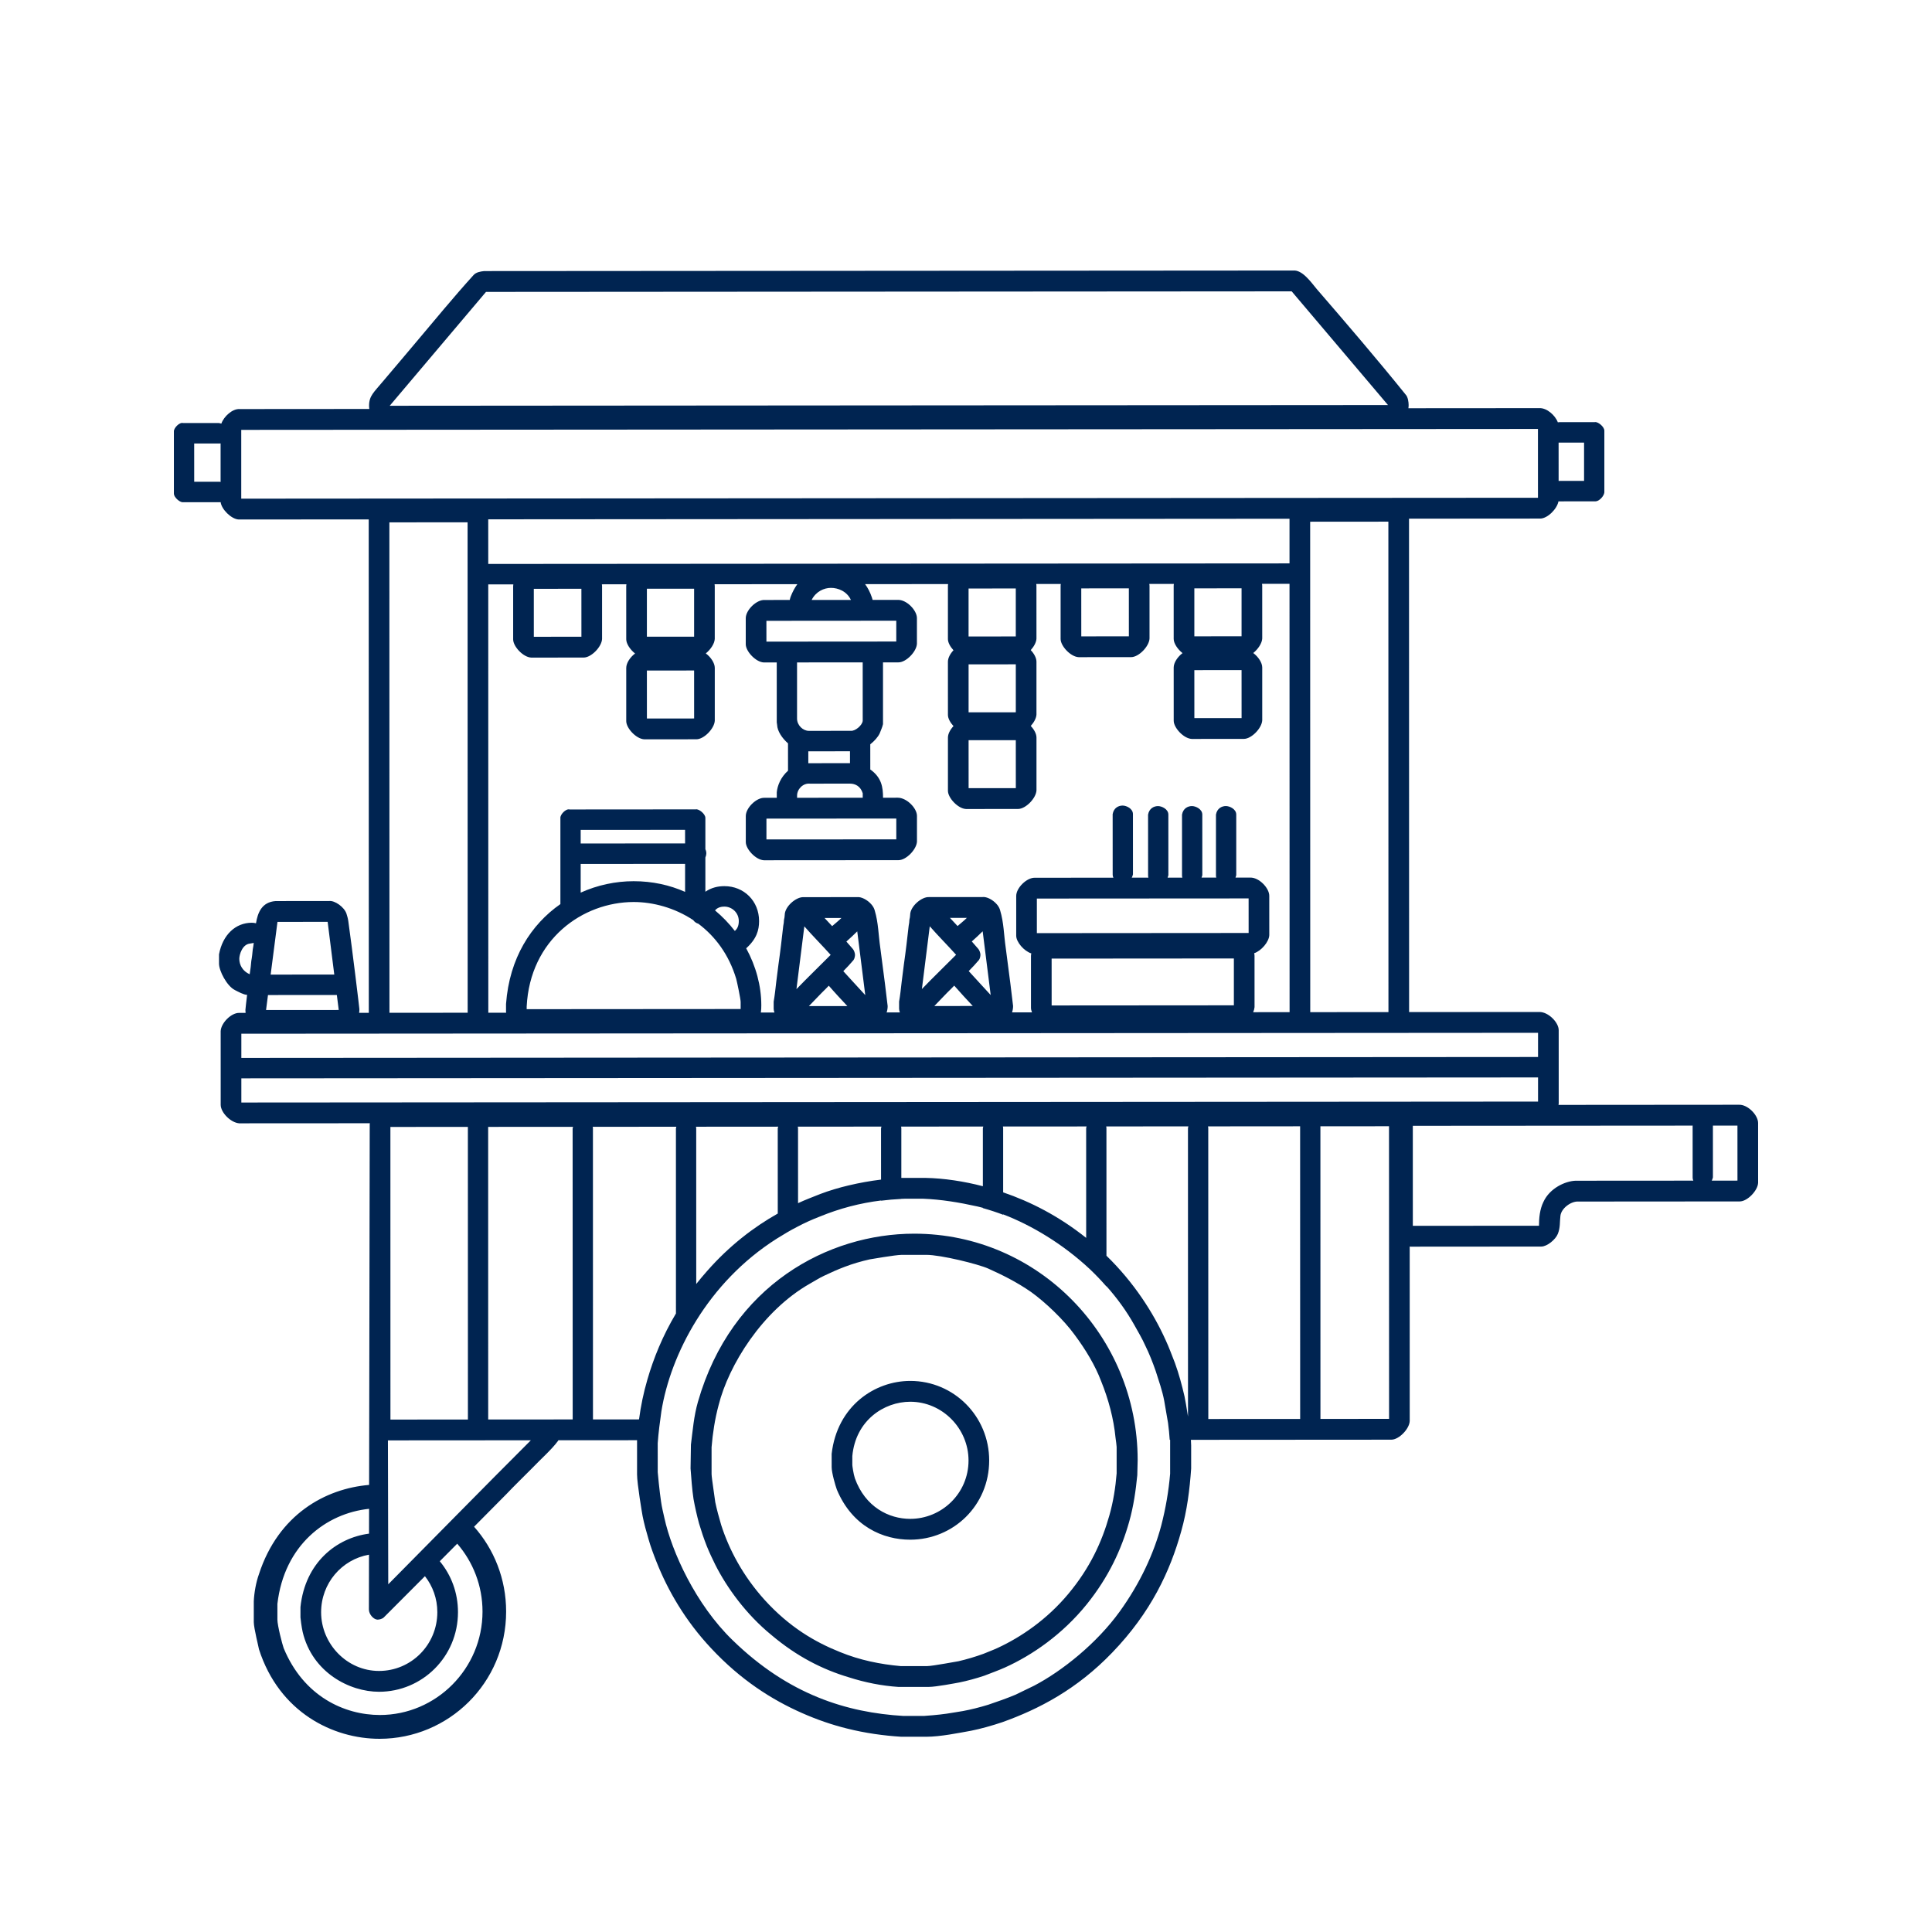 <svg fill="#002451" xmlns="http://www.w3.org/2000/svg" xmlns:xlink="http://www.w3.org/1999/xlink" viewBox="0 0 100 100" style="background-color:#ffffff00;" version="1.1" xml:space="preserve" x="0px" y="0px"><g><g><path d="M 35.927 34.705 L 35.928 37.188 L 33.484 37.189 L 33.483 34.707 L 35.927 34.705 ZM 35.927 30.471 L 35.927 32.954 L 33.483 32.955 L 33.483 30.473 L 35.927 30.471 ZM 64.263 34.685 L 64.264 37.168 L 61.82 37.169 L 61.819 34.687 L 64.263 34.685 ZM 64.263 30.451 L 64.263 32.934 L 61.819 32.935 L 61.819 30.453 L 64.263 30.451 ZM 52.578 38.311 L 52.579 40.794 L 50.135 40.796 L 50.134 38.313 L 52.578 38.311 ZM 52.578 34.385 L 52.578 36.868 L 50.134 36.87 L 50.134 34.387 L 52.578 34.385 ZM 52.577 30.459 L 52.577 32.942 L 50.133 32.944 L 50.133 30.461 L 52.577 30.459 ZM 20.079 74.554 L 27.477 74.549 C 24.997 77.026 22.547 79.531 20.096 82.003 L 20.079 74.554 ZM 68.346 73.443 L 68.344 58.297 L 71.895 58.294 L 71.898 73.44 L 68.346 73.443 ZM 67.294 58.297 L 67.296 73.444 L 62.542 73.447 L 62.539 58.388 C 62.539 58.357 62.535 58.328 62.528 58.301 L 67.294 58.297 ZM 25.269 73.473 L 25.267 58.327 L 29.661 58.324 C 29.652 58.351 29.645 58.38 29.639 58.411 L 29.642 73.47 L 25.269 73.473 ZM 24.217 58.328 L 24.219 73.474 L 20.209 73.477 L 20.207 58.33 L 24.217 58.328 ZM 87.647 61.11 L 81.548 61.114 C 81.014 61.134 80.212 61.5 79.887 62.212 C 79.696 62.598 79.658 63.059 79.658 63.444 L 73.128 63.449 L 73.127 58.272 L 87.615 58.262 L 87.61 58.284 L 87.611 60.959 C 87.611 61.014 87.624 61.064 87.647 61.11 ZM 89.93 58.26 L 89.931 61.108 L 88.6 61.109 C 88.625 61.06 88.646 61.003 88.661 60.939 L 88.66 58.283 L 88.66 58.261 L 89.93 58.26 ZM 12.492 55.815 L 79.609 55.768 L 79.609 57.018 L 12.492 57.066 L 12.492 55.815 ZM 13.134 48.806 C 13.121 48.918 13.105 49.03 13.083 49.142 C 13.064 49.334 13.045 49.546 13.007 49.739 C 12.988 49.95 12.969 50.162 12.931 50.374 L 12.924 50.427 C 12.556 50.267 12.386 49.94 12.386 49.628 C 12.386 49.416 12.539 48.877 12.94 48.839 C 12.998 48.829 13.066 48.819 13.134 48.806 ZM 16.959 47.715 L 17.302 50.442 L 14.009 50.445 L 14.362 47.717 L 16.959 47.715 ZM 30.056 43.659 L 30.056 42.956 L 35.459 42.952 L 35.46 43.655 L 30.056 43.659 ZM 35.46 46.163 C 34.663 45.811 33.767 45.61 32.797 45.611 C 31.867 45.611 30.926 45.81 30.056 46.202 L 30.056 44.718 L 35.46 44.714 L 35.46 46.163 ZM 38.035 48.185 C 37.735 47.799 37.392 47.44 37.008 47.121 C 37.11 47.007 37.254 46.926 37.495 46.926 C 37.877 46.925 38.24 47.233 38.24 47.676 C 38.24 47.932 38.154 48.081 38.035 48.185 ZM 38.107 50.668 C 38.145 50.803 38.336 51.708 38.336 51.861 L 38.336 52.227 L 27.261 52.235 L 27.261 52.1 C 27.433 48.617 30.163 46.69 32.798 46.688 C 33.791 46.688 34.907 46.98 35.881 47.624 C 35.943 47.711 36.032 47.781 36.148 47.813 C 37.006 48.456 37.725 49.394 38.107 50.668 ZM 50.863 48.204 L 51.278 51.503 C 50.898 51.085 50.511 50.674 50.141 50.263 C 50.328 50.073 50.508 49.882 50.671 49.688 C 50.728 49.611 50.747 49.476 50.747 49.418 C 50.747 49.322 50.69 49.168 50.632 49.11 C 50.523 48.982 50.413 48.856 50.3 48.73 C 50.495 48.557 50.687 48.378 50.863 48.204 ZM 49.169 47.51 L 50.045 47.509 C 49.908 47.647 49.729 47.787 49.564 47.932 C 49.432 47.791 49.3 47.651 49.169 47.51 ZM 47.717 51.192 L 48.124 47.944 C 48.56 48.442 49.049 48.931 49.487 49.419 C 48.9 50.011 48.295 50.593 47.717 51.192 ZM 50.351 52.07 L 48.361 52.072 C 48.661 51.764 48.956 51.444 49.258 51.151 C 49.301 51.106 49.345 51.06 49.39 51.015 C 49.697 51.37 50.026 51.721 50.351 52.07 ZM 44.371 48.208 L 44.786 51.507 C 44.406 51.09 44.019 50.678 43.649 50.267 C 43.836 50.078 44.016 49.886 44.178 49.692 C 44.236 49.615 44.255 49.48 44.255 49.423 C 44.255 49.327 44.197 49.173 44.14 49.115 C 44.031 48.987 43.921 48.86 43.808 48.735 C 44.003 48.561 44.195 48.382 44.371 48.208 ZM 42.677 47.514 L 43.553 47.514 C 43.415 47.651 43.237 47.792 43.072 47.936 C 42.94 47.796 42.808 47.655 42.677 47.514 ZM 41.224 51.197 L 41.632 47.948 C 42.068 48.447 42.557 48.935 42.995 49.424 C 42.408 50.015 41.803 50.598 41.224 51.197 ZM 43.859 52.075 L 41.868 52.076 C 42.169 51.769 42.464 51.449 42.766 51.156 C 42.809 51.11 42.853 51.065 42.898 51.019 C 43.205 51.375 43.534 51.726 43.859 52.075 ZM 64.628 46.502 L 64.629 48.291 L 53.668 48.299 L 53.668 46.509 L 64.628 46.502 ZM 63.865 49.61 L 63.865 52.035 L 54.433 52.042 L 54.432 49.617 L 63.865 49.61 ZM 71.862 27.001 L 71.866 52.386 L 67.818 52.389 L 67.814 27.004 L 71.862 27.001 ZM 79.609 53.458 L 79.609 54.71 L 12.492 54.757 L 12.492 53.505 L 79.609 53.458 ZM 24.202 27.034 L 24.206 52.419 L 20.158 52.422 L 20.154 27.037 L 24.202 27.034 ZM 30.093 30.475 L 30.094 32.958 L 27.631 32.959 L 27.63 30.477 L 30.093 30.475 ZM 58.429 30.453 L 58.43 32.936 L 55.967 32.938 L 55.966 30.455 L 58.429 30.453 ZM 44.043 31.052 L 42.01 31.054 C 42.231 30.614 42.652 30.428 43.011 30.428 C 43.375 30.428 43.834 30.602 44.043 31.052 ZM 46.391 32.128 L 46.391 33.206 L 39.67 33.211 L 39.669 32.133 L 46.391 32.128 ZM 46.392 42.367 L 46.392 43.445 L 39.671 43.449 L 39.671 42.372 L 46.392 42.367 ZM 41.257 41.293 L 41.257 41.178 C 41.256 40.851 41.562 40.524 41.925 40.562 L 43.987 40.56 C 44.273 40.56 44.541 40.695 44.655 41.06 L 44.655 41.29 L 41.257 41.293 ZM 44.653 34.285 L 44.654 37.307 C 44.635 37.538 44.272 37.846 44.043 37.827 L 41.866 37.829 C 41.561 37.829 41.255 37.541 41.255 37.194 L 41.255 34.287 L 44.653 34.285 ZM 41.838 38.888 L 43.995 38.886 L 43.995 39.502 L 41.838 39.503 L 41.838 38.888 ZM 40.204 34.288 L 40.205 37.388 C 40.205 37.426 40.224 37.484 40.224 37.522 C 40.235 37.837 40.476 38.206 40.787 38.476 L 40.788 39.891 C 40.413 40.226 40.239 40.658 40.206 41.006 L 40.206 41.294 L 39.575 41.294 C 39.155 41.275 38.602 41.814 38.602 42.238 L 38.602 43.585 C 38.602 43.951 39.118 44.508 39.538 44.527 L 46.507 44.522 C 46.908 44.522 47.443 43.964 47.462 43.559 L 47.462 42.231 C 47.462 41.827 46.927 41.289 46.468 41.289 L 45.706 41.291 C 45.705 40.747 45.635 40.247 45.042 39.824 L 45.046 39.809 L 45.045 38.526 C 45.255 38.36 45.442 38.152 45.532 37.961 C 45.59 37.807 45.666 37.653 45.704 37.48 L 45.704 34.284 L 46.506 34.284 C 46.907 34.283 47.441 33.725 47.46 33.321 L 47.46 31.993 C 47.46 31.589 46.925 31.031 46.467 31.05 L 45.166 31.051 C 45.154 31.004 45.141 30.96 45.13 30.927 C 45.039 30.657 44.919 30.428 44.778 30.235 L 49.072 30.232 C 49.067 30.264 49.064 30.296 49.064 30.327 L 49.064 33.079 C 49.064 33.254 49.183 33.474 49.352 33.657 C 49.183 33.836 49.064 34.057 49.064 34.253 L 49.065 37.005 C 49.065 37.181 49.183 37.4 49.353 37.583 C 49.184 37.762 49.065 37.983 49.065 38.179 L 49.065 40.931 C 49.065 41.297 49.581 41.855 50.001 41.874 L 52.693 41.872 C 53.094 41.871 53.629 41.313 53.648 40.909 L 53.648 38.176 C 53.648 37.984 53.527 37.758 53.352 37.575 C 53.518 37.392 53.639 37.171 53.647 36.983 L 53.647 34.25 C 53.647 34.058 53.526 33.832 53.351 33.649 C 53.517 33.466 53.638 33.245 53.647 33.057 L 53.646 30.324 C 53.646 30.293 53.643 30.261 53.637 30.228 L 54.905 30.227 C 54.9 30.259 54.897 30.29 54.897 30.321 L 54.897 33.073 C 54.898 33.439 55.413 33.996 55.833 34.015 L 58.545 34.013 C 58.946 34.013 59.48 33.455 59.499 33.05 L 59.499 30.318 C 59.499 30.287 59.495 30.256 59.489 30.224 L 60.758 30.223 C 60.752 30.256 60.749 30.288 60.749 30.319 L 60.75 33.071 C 60.75 33.3 60.953 33.605 61.208 33.805 C 60.954 33.997 60.75 34.296 60.75 34.553 L 60.751 37.305 C 60.751 37.671 61.266 38.228 61.686 38.247 L 64.379 38.245 C 64.78 38.245 65.314 37.687 65.333 37.282 L 65.333 34.55 C 65.333 34.301 65.131 33.995 64.868 33.8 C 65.117 33.6 65.321 33.295 65.333 33.048 L 65.332 30.316 C 65.332 30.285 65.329 30.253 65.323 30.22 L 66.745 30.219 L 66.749 52.389 L 64.864 52.391 C 64.903 52.303 64.927 52.215 64.935 52.131 L 64.934 49.475 C 64.934 49.431 64.928 49.385 64.916 49.339 C 65.283 49.217 65.681 48.754 65.698 48.406 L 65.697 46.366 C 65.697 45.962 65.163 45.404 64.704 45.424 L 63.949 45.424 C 63.965 45.386 63.978 45.345 63.988 45.3 L 63.988 42.163 C 63.988 41.874 63.644 41.721 63.453 41.721 C 63.243 41.721 62.995 41.837 62.938 42.164 L 62.938 45.32 C 62.938 45.357 62.944 45.392 62.955 45.425 L 62.192 45.425 C 62.208 45.388 62.221 45.346 62.232 45.301 L 62.231 42.164 C 62.231 41.876 61.887 41.722 61.696 41.722 C 61.486 41.722 61.238 41.838 61.181 42.165 L 61.181 45.321 C 61.181 45.358 61.188 45.393 61.199 45.426 L 60.435 45.427 C 60.451 45.389 60.464 45.347 60.475 45.302 L 60.474 42.165 C 60.474 41.877 60.131 41.723 59.94 41.723 C 59.73 41.723 59.481 41.839 59.424 42.166 L 59.425 45.322 C 59.425 45.359 59.431 45.394 59.442 45.428 L 58.58 45.428 C 58.606 45.378 58.627 45.321 58.642 45.256 L 58.641 42.138 C 58.641 41.849 58.298 41.695 58.107 41.696 C 57.897 41.696 57.648 41.811 57.591 42.139 L 57.592 45.276 C 57.592 45.331 57.605 45.382 57.629 45.429 L 53.572 45.432 C 53.152 45.413 52.599 45.952 52.599 46.375 L 52.599 48.435 C 52.599 48.756 52.998 49.227 53.38 49.348 C 53.369 49.394 53.363 49.439 53.363 49.483 L 53.363 52.158 C 53.363 52.235 53.382 52.317 53.416 52.399 L 52.384 52.399 C 52.42 52.292 52.437 52.18 52.437 52.069 C 52.437 52.011 52.189 50.029 52.055 49.047 C 51.959 48.393 51.959 47.758 51.768 47.123 C 51.745 47.029 51.697 46.938 51.633 46.853 C 51.618 46.835 51.604 46.817 51.588 46.799 C 51.385 46.566 51.066 46.403 50.852 46.431 L 48.083 46.433 C 47.701 46.414 47.109 46.914 47.109 47.357 C 47.109 47.434 47.09 47.53 47.071 47.607 C 47.071 47.703 47.052 47.819 47.033 47.915 C 46.957 48.589 46.88 49.263 46.785 49.917 C 46.747 50.225 46.709 50.533 46.67 50.822 C 46.632 51.168 46.594 51.514 46.537 51.842 L 46.537 52.207 C 46.537 52.269 46.552 52.335 46.578 52.403 L 45.892 52.404 C 45.928 52.296 45.945 52.185 45.945 52.073 C 45.945 52.015 45.697 50.033 45.563 49.052 C 45.467 48.398 45.467 47.762 45.276 47.127 C 45.253 47.034 45.205 46.942 45.14 46.858 C 45.126 46.839 45.112 46.821 45.096 46.804 C 44.893 46.571 44.574 46.408 44.359 46.435 L 41.591 46.437 C 41.209 46.418 40.617 46.919 40.617 47.362 C 40.617 47.439 40.598 47.535 40.579 47.612 C 40.579 47.708 40.56 47.824 40.541 47.92 C 40.465 48.593 40.388 49.267 40.293 49.922 C 40.255 50.229 40.217 50.537 40.178 50.826 C 40.14 51.172 40.102 51.519 40.045 51.846 L 40.045 52.212 C 40.045 52.273 40.059 52.34 40.086 52.408 L 39.381 52.408 C 39.402 52.28 39.405 52.152 39.405 52.034 C 39.405 51.028 39.128 50.007 38.623 49.084 C 39.163 48.596 39.29 48.145 39.29 47.675 C 39.29 46.636 38.507 45.866 37.495 45.867 C 37.161 45.867 36.827 45.94 36.51 46.156 L 36.51 44.385 C 36.542 44.31 36.559 44.234 36.559 44.174 C 36.559 44.103 36.544 44.027 36.51 43.956 L 36.51 42.336 C 36.51 42.124 36.166 41.855 36.013 41.893 L 29.483 41.898 C 29.292 41.84 28.986 42.168 29.006 42.341 L 29.006 46.787 L 29.006 46.796 C 27.494 47.847 26.366 49.585 26.192 51.966 L 26.192 52.351 C 26.192 52.373 26.194 52.395 26.197 52.418 L 25.275 52.418 L 25.272 30.248 L 26.57 30.247 C 26.564 30.28 26.561 30.311 26.561 30.343 L 26.561 33.095 C 26.561 33.461 27.077 34.018 27.497 34.037 L 30.208 34.035 C 30.609 34.035 31.144 33.477 31.163 33.072 L 31.163 30.34 C 31.163 30.308 31.159 30.277 31.153 30.244 L 32.422 30.243 C 32.416 30.276 32.413 30.307 32.413 30.339 L 32.414 33.091 C 32.414 33.32 32.617 33.625 32.871 33.825 C 32.617 34.017 32.414 34.316 32.414 34.573 L 32.414 37.325 C 32.414 37.691 32.93 38.248 33.35 38.267 L 36.042 38.265 C 36.443 38.265 36.978 37.706 36.997 37.302 L 36.997 34.569 C 36.997 34.321 36.794 34.014 36.532 33.82 C 36.781 33.62 36.985 33.315 36.996 33.068 L 36.996 30.335 C 36.996 30.305 36.993 30.273 36.987 30.24 L 41.27 30.237 C 41.14 30.415 41.025 30.626 40.929 30.872 C 40.909 30.92 40.892 30.986 40.877 31.054 L 39.574 31.055 C 39.154 31.036 38.6 31.576 38.6 31.999 L 38.6 33.346 C 38.6 33.712 39.116 34.27 39.536 34.289 L 40.204 34.288 ZM 66.857 15.08 L 71.842 20.965 L 20.172 21.002 L 25.155 15.109 L 66.857 15.08 ZM 80.674 24.892 L 80.673 22.91 L 81.991 22.909 L 81.991 24.891 L 80.674 24.892 ZM 11.418 22.95 L 11.418 24.947 C 11.402 24.943 11.386 24.939 11.369 24.936 L 10.052 24.937 L 10.051 22.955 L 11.369 22.954 C 11.385 22.954 11.402 22.953 11.418 22.95 ZM 25.271 26.88 L 66.745 26.85 L 66.745 26.87 L 66.745 29.161 L 25.272 29.19 L 25.271 26.899 L 25.271 26.88 ZM 57.27 64.996 L 57.269 58.392 C 57.269 58.361 57.265 58.332 57.258 58.304 L 61.51 58.301 C 61.502 58.329 61.495 58.358 61.489 58.389 L 61.491 73.324 C 61.42 72.861 61.345 72.442 61.31 72.275 C 61.176 71.697 61.023 71.12 60.813 70.543 C 60.66 70.158 60.508 69.735 60.336 69.369 C 59.697 67.947 58.688 66.375 57.27 64.996 ZM 51.923 61.716 L 51.923 58.395 C 51.923 58.365 51.919 58.336 51.912 58.308 L 56.24 58.305 C 56.232 58.332 56.224 58.361 56.219 58.392 L 56.22 64.073 C 54.802 62.942 53.34 62.2 51.923 61.716 ZM 46.653 60.969 L 46.653 58.399 C 46.653 58.368 46.649 58.339 46.642 58.312 L 50.894 58.309 C 50.885 58.336 50.878 58.365 50.873 58.396 L 50.873 61.399 C 49.909 61.147 48.862 60.985 47.904 60.968 L 46.682 60.968 L 46.653 60.969 ZM 45.603 62.137 L 45.603 62.148 C 45.949 62.104 46.299 62.073 46.653 62.056 L 46.653 62.052 C 46.714 62.05 46.774 62.048 46.835 62.046 L 47.77 62.045 C 48.725 62.083 49.642 62.236 50.596 62.447 C 50.688 62.468 50.78 62.491 50.873 62.516 L 50.873 62.531 C 51.23 62.631 51.58 62.746 51.923 62.875 L 51.923 62.856 C 53.41 63.425 55.023 64.396 56.406 65.687 L 56.418 65.698 L 56.431 65.71 L 56.432 65.712 L 56.434 65.714 C 56.726 65.993 57.005 66.285 57.27 66.59 L 57.27 66.572 C 57.818 67.188 58.308 67.859 58.712 68.581 C 58.903 68.927 59.114 69.274 59.285 69.659 C 59.476 70.043 59.667 70.524 59.82 70.967 C 59.973 71.448 60.164 71.987 60.26 72.506 C 60.26 72.541 60.37 73.11 60.458 73.655 C 60.496 73.943 60.525 74.233 60.544 74.526 L 60.566 74.526 L 60.566 74.546 L 60.566 76.278 C 60.489 77.183 60.337 78.068 60.108 78.954 C 59.726 80.397 59.02 81.937 57.951 83.42 C 56.767 85.057 54.992 86.482 53.522 87.253 C 53.216 87.407 52.873 87.561 52.567 87.716 C 52.109 87.908 51.612 88.082 51.154 88.236 C 50.715 88.371 50.257 88.487 49.837 88.564 C 49.569 88.603 49.283 88.661 48.996 88.7 C 48.615 88.758 47.889 88.816 47.832 88.816 L 46.763 88.817 C 43.841 88.645 40.824 87.724 37.921 84.897 C 36.011 83.05 34.77 80.319 34.388 78.567 C 34.33 78.298 34.254 78.009 34.216 77.721 C 34.139 77.22 34.044 76.239 34.044 76.201 L 34.043 74.699 C 34.081 74.16 34.158 73.583 34.234 73.044 C 34.711 70.099 36.62 66.383 40.209 64.11 C 40.553 63.898 40.897 63.686 41.278 63.493 C 41.641 63.301 42.023 63.127 42.424 62.973 C 43.474 62.541 44.533 62.269 45.603 62.137 ZM 41.307 62.276 L 41.306 58.403 C 41.306 58.372 41.302 58.343 41.295 58.316 L 45.624 58.312 C 45.615 58.34 45.608 58.369 45.602 58.4 L 45.603 61.056 C 45.039 61.124 44.482 61.225 43.932 61.355 C 43.436 61.471 42.92 61.625 42.462 61.799 C 42.083 61.952 41.667 62.105 41.307 62.276 ZM 36.037 66.46 L 36.036 58.407 C 36.036 58.376 36.032 58.347 36.025 58.319 L 40.277 58.316 C 40.269 58.343 40.261 58.373 40.256 58.404 L 40.257 62.813 C 39.024 63.509 37.76 64.467 36.601 65.787 C 36.403 66.01 36.215 66.234 36.037 66.46 ZM 33.076 73.468 L 30.692 73.469 L 30.69 58.41 C 30.69 58.38 30.686 58.35 30.678 58.323 L 35.007 58.32 C 34.999 58.347 34.991 58.376 34.986 58.407 L 34.987 67.986 C 34.304 69.131 33.832 70.288 33.508 71.409 C 33.309 72.086 33.167 72.779 33.076 73.468 ZM 19.099 80.47 L 19.094 83.303 C 19.094 83.572 19.352 83.832 19.543 83.832 C 19.638 83.832 19.791 83.793 19.867 83.716 L 21.995 81.583 C 22.396 82.095 22.636 82.741 22.636 83.445 C 22.636 85.138 21.28 86.487 19.619 86.488 C 17.958 86.489 16.621 85.085 16.621 83.449 C 16.621 81.953 17.687 80.718 19.099 80.47 ZM 19.103 78.096 L 19.101 79.381 C 17.419 79.6 15.794 80.876 15.552 83.18 L 15.552 83.719 C 15.552 83.758 15.609 84.22 15.666 84.47 C 16.163 86.567 18.092 87.567 19.619 87.566 C 21.854 87.564 23.705 85.754 23.705 83.444 C 23.705 82.434 23.352 81.519 22.763 80.81 L 23.666 79.901 C 24.484 80.845 24.975 82.077 24.975 83.414 C 24.975 86.378 22.57 88.766 19.667 88.768 C 17.834 88.769 15.715 87.809 14.683 85.308 C 14.607 85.096 14.358 84.134 14.358 83.826 L 14.358 83.018 C 14.711 79.974 16.876 78.328 19.103 78.096 ZM 12.157 51.245 C 12.343 51.338 12.601 51.486 12.79 51.494 L 12.807 51.494 C 12.977 51.494 13.155 51.416 13.262 51.27 C 13.33 51.376 13.443 51.462 13.618 51.504 L 13.871 51.503 L 17.435 51.501 L 17.533 52.276 L 13.771 52.278 L 13.871 51.503 L 13.618 51.504 C 13.443 51.462 13.33 51.376 13.262 51.27 C 13.155 51.416 12.977 51.494 12.807 51.494 L 12.79 51.494 C 12.751 51.823 12.702 52.233 12.702 52.279 C 12.702 52.328 12.705 52.377 12.712 52.427 L 12.396 52.427 C 11.976 52.408 11.441 52.948 11.422 53.371 L 11.423 57.182 C 11.423 57.586 11.939 58.105 12.378 58.143 L 19.143 58.139 C 19.14 58.158 19.138 58.177 19.137 58.196 L 19.105 76.859 C 16.844 77.048 14.407 78.387 13.403 81.479 C 13.251 81.902 13.155 82.441 13.136 82.884 L 13.136 83.962 C 13.136 84.269 13.404 85.328 13.404 85.366 C 14.455 88.637 17.243 90.002 19.648 90 C 23.219 89.998 26.197 87.109 26.197 83.413 C 26.197 81.72 25.57 80.184 24.538 79.023 L 26.205 77.341 C 26.625 76.898 27.103 76.436 27.542 75.993 C 27.962 75.55 28.554 75.03 28.878 74.588 C 28.888 74.575 28.895 74.562 28.902 74.548 L 32.975 74.545 L 32.974 74.565 L 32.974 76.317 C 32.974 76.798 33.242 78.376 33.261 78.472 C 33.337 78.857 33.452 79.28 33.567 79.665 C 33.681 80.069 33.834 80.473 33.987 80.858 C 34.56 82.301 35.458 83.878 36.814 85.321 C 38.342 86.956 39.946 87.975 41.511 88.666 C 42.294 89.012 43.077 89.281 43.86 89.473 C 44.777 89.703 45.731 89.837 46.648 89.894 L 47.947 89.894 C 48.672 89.893 49.608 89.7 50.257 89.584 C 50.753 89.487 51.364 89.314 51.88 89.14 C 53.77 88.465 55.737 87.444 57.569 85.537 C 59.574 83.457 60.567 81.32 61.139 79.261 C 61.444 78.183 61.578 77.105 61.654 76.008 L 61.654 74.815 C 61.654 74.733 61.649 74.635 61.641 74.525 L 72.013 74.518 C 72.414 74.518 72.948 73.959 72.967 73.555 L 72.966 64.521 C 72.982 64.523 72.998 64.525 73.013 64.527 L 79.773 64.522 C 80.079 64.522 80.518 64.156 80.632 63.867 C 80.766 63.54 80.728 63.251 80.766 62.943 C 80.804 62.539 81.319 62.173 81.682 62.192 L 90.045 62.186 C 90.446 62.186 90.981 61.627 91 61.223 L 90.999 58.125 C 90.999 57.721 90.465 57.163 90.006 57.182 L 80.668 57.189 C 80.673 57.164 80.677 57.139 80.679 57.114 L 80.678 53.322 C 80.678 52.918 80.143 52.38 79.685 52.38 L 72.935 52.385 L 72.931 26.865 L 72.931 26.846 L 79.719 26.841 C 80.097 26.841 80.595 26.344 80.666 25.948 L 80.674 25.951 L 82.583 25.949 C 82.774 25.949 83.022 25.679 83.041 25.487 L 83.041 22.292 C 83.041 22.081 82.697 21.811 82.544 21.85 L 80.711 21.851 C 80.684 21.853 80.658 21.856 80.633 21.86 C 80.5 21.497 80.063 21.109 79.68 21.125 L 72.898 21.13 C 72.907 21.075 72.911 21.02 72.911 20.965 C 72.911 20.811 72.873 20.541 72.758 20.426 C 71.269 18.579 69.703 16.752 68.156 14.963 C 67.812 14.54 67.392 13.963 66.933 14.002 L 25.059 14.031 C 24.868 14.051 24.639 14.089 24.506 14.243 C 23.475 15.38 22.482 16.593 21.489 17.767 C 21.241 18.056 20.974 18.384 20.726 18.672 C 20.439 19.019 20.115 19.385 19.828 19.732 C 19.351 20.309 19.103 20.483 19.103 21.002 C 19.103 21.056 19.107 21.112 19.116 21.168 L 12.391 21.173 C 12.032 21.156 11.59 21.547 11.457 21.926 C 11.418 21.913 11.376 21.903 11.33 21.895 L 9.478 21.897 C 9.287 21.839 8.982 22.166 9.001 22.34 L 9.001 25.554 C 9.001 25.727 9.269 25.977 9.441 25.996 L 11.369 25.995 C 11.387 25.995 11.404 25.993 11.421 25.991 C 11.461 26.355 11.969 26.87 12.354 26.889 L 19.085 26.884 L 19.085 26.903 L 19.089 52.423 L 18.589 52.423 C 18.598 52.358 18.602 52.295 18.602 52.236 C 18.602 52.179 18.239 49.177 18.028 47.676 C 18.009 47.541 17.971 47.406 17.933 47.291 C 17.818 46.945 17.322 46.599 17.035 46.637 L 14.267 46.639 C 13.55 46.69 13.338 47.242 13.25 47.789 C 13.183 47.77 13.111 47.761 13.035 47.761 C 12.195 47.761 11.527 48.378 11.336 49.398 L 11.336 49.879 C 11.336 50.245 11.737 51.033 12.157 51.245 ZM 79.604 22.203 L 79.605 25.764 L 12.487 25.811 L 12.487 22.25 L 79.604 22.203 ZM 58.885 75.567 C 58.884 69.178 53.766 63.85 47.312 63.855 C 42.882 63.858 37.861 66.498 36.124 72.562 C 35.914 73.293 35.857 74.024 35.762 74.775 L 35.743 76.007 C 35.781 76.488 35.819 77.085 35.896 77.585 C 35.972 78.008 36.068 78.431 36.182 78.855 C 36.297 79.24 36.431 79.644 36.584 80.029 C 36.717 80.356 36.87 80.683 37.023 80.99 C 37.615 82.164 38.608 83.549 39.926 84.626 C 41.244 85.741 42.58 86.414 43.936 86.817 C 44.776 87.086 45.636 87.258 46.514 87.316 L 48.08 87.314 C 48.443 87.314 49.455 87.121 49.665 87.082 C 50.046 87.005 50.543 86.87 50.944 86.735 C 51.288 86.6 51.669 86.465 52.013 86.311 C 53.426 85.675 54.992 84.596 56.252 83.036 C 57.397 81.611 58.046 80.187 58.447 78.762 C 58.676 77.954 58.79 77.126 58.866 76.356 L 58.885 75.567 ZM 51.151 65.661 C 51.838 65.969 52.621 66.353 53.366 66.872 C 54.091 67.391 55.046 68.295 55.619 69.084 C 56.192 69.853 56.689 70.68 56.994 71.488 C 57.376 72.431 57.644 73.432 57.739 74.413 C 57.759 74.548 57.797 74.837 57.797 74.894 L 57.797 76.261 C 57.74 76.973 57.626 77.724 57.416 78.455 C 57.034 79.802 56.423 81.15 55.297 82.498 C 54.189 83.827 52.853 84.732 51.65 85.291 C 51.402 85.407 51.135 85.503 50.906 85.6 C 50.485 85.754 50.027 85.889 49.607 85.986 C 49.569 85.986 48.27 86.237 47.984 86.237 L 46.628 86.238 C 45.559 86.142 44.509 85.931 43.478 85.509 C 42.179 84.99 40.861 84.221 39.582 82.817 C 38.436 81.548 37.729 80.182 37.328 78.931 C 37.214 78.546 37.099 78.123 37.023 77.757 C 37.023 77.7 36.831 76.487 36.831 76.295 L 36.831 74.909 C 36.888 74.197 37.003 73.446 37.194 72.734 C 37.709 70.674 39.446 67.844 41.928 66.437 C 42.138 66.322 42.405 66.148 42.654 66.033 C 42.978 65.879 43.36 65.705 43.723 65.57 C 44.124 65.416 44.582 65.281 45.021 65.184 C 45.021 65.184 46.358 64.952 46.663 64.952 L 47.943 64.951 C 48.706 64.951 50.635 65.43 51.151 65.661 ZM 51.2 75.592 C 51.2 73.321 49.385 71.475 47.113 71.476 C 45.28 71.477 43.333 72.768 43.046 75.251 L 43.047 75.944 C 43.047 76.233 43.238 76.887 43.314 77.099 C 44.116 79.022 45.72 79.695 47.114 79.694 C 49.348 79.692 51.2 77.921 51.2 75.592 ZM 50.131 75.593 C 50.131 77.305 48.737 78.615 47.114 78.616 C 46.007 78.617 44.785 78.002 44.25 76.52 C 44.173 76.29 44.116 75.866 44.116 75.828 L 44.116 75.366 C 44.287 73.518 45.757 72.555 47.113 72.554 C 48.774 72.553 50.13 73.937 50.131 75.593 Z" fill="#002451"></path></g></g></svg>